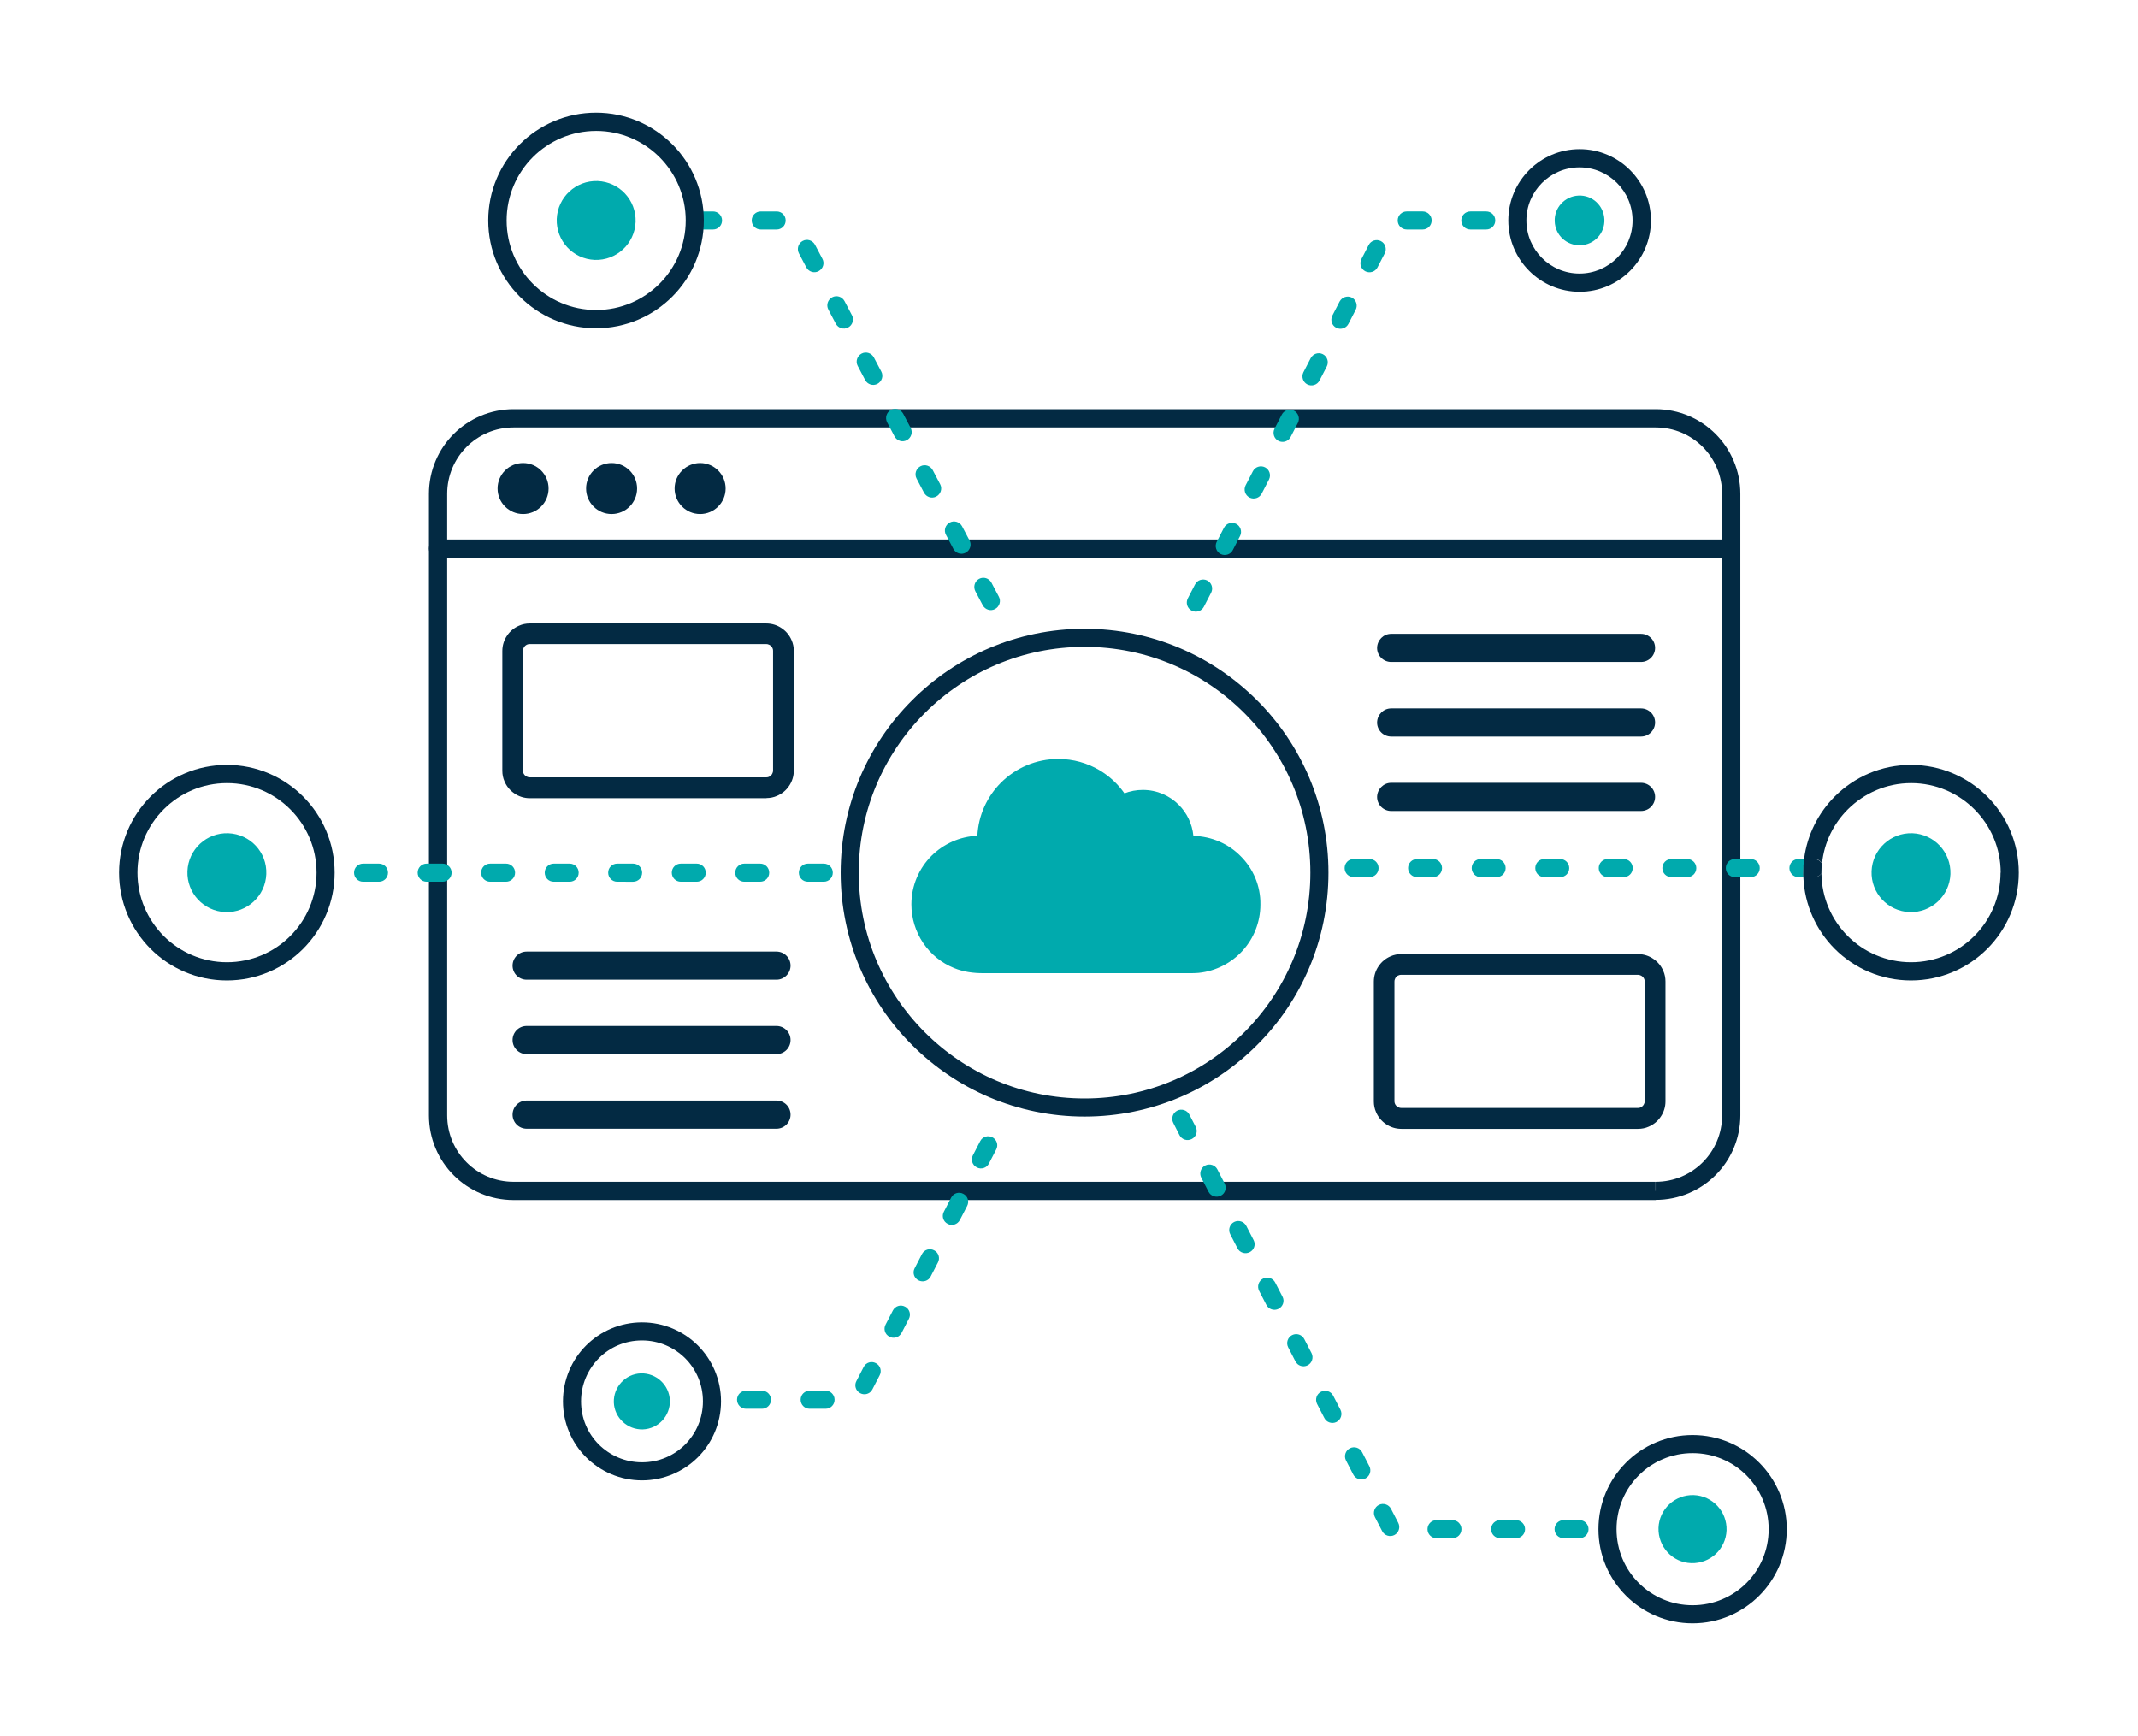 <svg xmlns="http://www.w3.org/2000/svg" id="Layer_1" x="0" y="0" version="1.1" viewBox="0 0 1442 1171" xml:space="preserve">
  <defs/>
  <style>
    .st0{fill:#032a43}.st1{fill:#00aaad}
  </style>
  <path d="M1116.6 803.2v-6.1H346.4c-12.4 0-23.6-5-31.7-13.1-8.1-8.1-13.1-19.3-13.1-31.7V333.1c0-12.4 5-23.6 13.1-31.7 8.1-8.1 19.3-13.1 31.7-13.1h770.3c12.4 0 23.6 5 31.7 13.1 8.1 8.1 13.1 19.3 13.1 31.7v419.2c0 12.4-5 23.6-13.1 31.7-8.1 8.1-19.3 13.1-31.7 13.1v12.2c15.7 0 30.1-6.4 40.4-16.7 10.3-10.3 16.7-24.6 16.7-40.4V333.1c0-15.7-6.4-30.1-16.7-40.4-10.3-10.3-24.6-16.7-40.4-16.7H346.4c-15.7 0-30.1 6.4-40.4 16.7-10.3 10.3-16.7 24.6-16.7 40.4v419.2c0 15.7 6.4 30.1 16.7 40.4 10.3 10.3 24.6 16.7 40.4 16.7h770.3v-6.2z" class="st0"/>
  <path d="M295.4 376.1h872.2c3.4 0 6.1-2.7 6.1-6.1s-2.7-6.1-6.1-6.1H295.4c-3.4 0-6.1 2.7-6.1 6.1s2.7 6.1 6.1 6.1M335.6 329.5c0 9.5 7.7 17.2 17.2 17.2S370 339 370 329.5s-7.7-17.2-17.2-17.2-17.2 7.7-17.2 17.2M395.3 329.5c0 9.5 7.7 17.2 17.2 17.2s17.2-7.7 17.2-17.2-7.7-17.2-17.2-17.2-17.2 7.7-17.2 17.2M455 329.5c0 9.5 7.7 17.2 17.2 17.2s17.2-7.7 17.2-17.2-7.7-17.2-17.2-17.2c-9.4 0-17.2 7.7-17.2 17.2M516.9 524.3H357.3c-.6 0-1.2-.1-1.8-.4-.8-.3-1.5-.9-2-1.6-.5-.7-.8-1.6-.8-2.5V439c0-.6.1-1.2.4-1.8.3-.8.9-1.5 1.6-2 .7-.5 1.6-.8 2.5-.8h159.6c.6 0 1.2.1 1.8.4.8.3 1.5.9 2 1.6.5.7.8 1.6.8 2.5v80.8c0 .6-.1 1.2-.4 1.8-.3.8-.9 1.5-1.6 2-.7.5-1.5.8-2.5.8v14c2.5 0 5-.5 7.2-1.5 3.3-1.4 6.1-3.7 8.1-6.7 2-2.9 3.2-6.5 3.2-10.4V439c0-2.5-.5-5-1.5-7.2-1.4-3.3-3.7-6.1-6.7-8.1-2.9-2-6.5-3.2-10.4-3.2H357.3c-2.5 0-5 .5-7.2 1.5-3.3 1.4-6.1 3.7-8.1 6.7-2 2.9-3.2 6.5-3.2 10.4v80.8c0 2.5.5 5 1.5 7.2 1.4 3.3 3.7 6.1 6.7 8.1 2.9 2 6.5 3.2 10.4 3.2H517v-14.1h-.1zM523.7 660.8H355.2c-5.2 0-9.5-4.2-9.5-9.5 0-5.2 4.2-9.5 9.5-9.5h168.5c5.2 0 9.5 4.2 9.5 9.5 0 5.2-4.3 9.5-9.5 9.5M523.7 711H355.2c-5.2 0-9.5-4.2-9.5-9.5 0-5.2 4.2-9.5 9.5-9.5h168.5c5.2 0 9.5 4.2 9.5 9.5s-4.3 9.5-9.5 9.5M523.7 761.3H355.2c-5.2 0-9.5-4.2-9.5-9.5 0-5.2 4.2-9.5 9.5-9.5h168.5c5.2 0 9.5 4.2 9.5 9.5s-4.3 9.5-9.5 9.5M945.1 657.5h159.6c.6 0 1.2.1 1.8.4.8.3 1.5.9 2 1.6.5.7.8 1.6.8 2.5v80.8c0 .6-.1 1.2-.4 1.7-.3.8-.9 1.5-1.6 2-.7.5-1.6.8-2.5.8H945.1c-.6 0-1.2-.1-1.8-.4-.8-.3-1.5-.9-2-1.6-.5-.7-.8-1.6-.8-2.5V662c0-.6.1-1.2.4-1.8.3-.8.9-1.5 1.6-2 .8-.4 1.6-.7 2.6-.7v-14c-2.5 0-5 .5-7.2 1.5-3.3 1.4-6.1 3.7-8.1 6.7-2 2.9-3.2 6.5-3.2 10.4v80.8c0 2.5.5 5 1.5 7.2 1.4 3.3 3.7 6.1 6.7 8.1 2.9 2 6.5 3.2 10.4 3.2h159.6c2.5 0 5-.5 7.2-1.5 3.3-1.4 6.1-3.7 8.1-6.7 2-2.9 3.2-6.5 3.2-10.3V662c0-2.5-.5-5-1.5-7.2-1.4-3.3-3.7-6.1-6.7-8.1-2.9-2-6.5-3.2-10.4-3.2H945.1v14zM938.3 528h168.5c5.2 0 9.5 4.2 9.5 9.5 0 5.2-4.2 9.5-9.5 9.5H938.3c-5.2 0-9.5-4.2-9.5-9.5.1-5.2 4.3-9.5 9.5-9.5M938.3 477.8h168.5c5.2 0 9.5 4.2 9.5 9.5 0 5.2-4.2 9.5-9.5 9.5H938.3c-5.2 0-9.5-4.2-9.5-9.5.1-5.3 4.3-9.5 9.5-9.5M938.3 427.5h168.5c5.2 0 9.5 4.2 9.5 9.5 0 5.2-4.2 9.5-9.5 9.5H938.3c-5.2 0-9.5-4.2-9.5-9.5.1-5.3 4.3-9.5 9.5-9.5" class="st0"/>
  <path d="M806 394.2l-4.9 9.5c-1.5 3-.3 6.7 2.7 8.2 3 1.5 6.7.3 8.2-2.7l4.9-9.5c1.5-3 .3-6.7-2.7-8.2-3-1.5-6.7-.3-8.2 2.7zm19.5-38.2l-4.9 9.5c-1.5 3-.3 6.7 2.7 8.2 3 1.5 6.7.3 8.2-2.7l4.9-9.5c1.5-3 .3-6.7-2.7-8.2-3-1.5-6.7-.3-8.2 2.7zm19.5-38.1l-4.9 9.5c-1.5 3-.3 6.7 2.7 8.2 3 1.5 6.7.3 8.2-2.7l4.9-9.5c1.5-3 .3-6.7-2.7-8.2-3-1.5-6.7-.3-8.2 2.7zm19.5-38.2l-4.9 9.5c-1.5 3-.3 6.7 2.7 8.2 3 1.5 6.7.3 8.2-2.7l4.9-9.5c1.5-3 .3-6.7-2.7-8.2-3-1.5-6.7-.3-8.2 2.7zm19.5-38.1l-4.9 9.5c-1.5 3-.3 6.7 2.7 8.2 3 1.5 6.7.3 8.2-2.7l4.9-9.5c1.5-3 .3-6.7-2.7-8.2-3-1.5-6.6-.3-8.2 2.7zm19.5-38.2l-4.9 9.5c-1.5 3-.3 6.7 2.7 8.2 3 1.5 6.7.3 8.2-2.7l4.9-9.5c1.5-3 .3-6.7-2.7-8.2-2.9-1.5-6.6-.3-8.2 2.7zm19.6-38.1l-4.9 9.5c-1.5 3-.3 6.7 2.7 8.2 3 1.5 6.7.3 8.2-2.7l4.9-9.5c1.5-3 .3-6.7-2.7-8.2-3-1.5-6.7-.3-8.2 2.7zm36.4-22.7h-10.7c-3.4 0-6.1 2.7-6.1 6.1 0 3.4 2.7 6.1 6.1 6.1h10.7c3.4 0 6.1-2.7 6.1-6.1 0-3.4-2.7-6.1-6.1-6.1zm42.9 0h-10.7c-3.4 0-6.1 2.7-6.1 6.1 0 3.4 2.7 6.1 6.1 6.1h10.7c3.4 0 6.1-2.7 6.1-6.1 0-3.4-2.7-6.1-6.1-6.1zM657.8 398.7l5 9.5c1.6 3 5.3 4.2 8.3 2.6 3-1.6 4.2-5.3 2.6-8.3l-5-9.5c-1.6-3-5.3-4.2-8.3-2.6-3 1.6-4.1 5.3-2.6 8.3zm-19.8-38l5 9.5c1.6 3 5.3 4.2 8.3 2.6 3-1.6 4.2-5.3 2.6-8.3l-5-9.5c-1.6-3-5.3-4.2-8.3-2.6-3 1.6-4.2 5.3-2.6 8.3zm-19.8-37.9l5 9.5c1.6 3 5.3 4.2 8.3 2.6s4.2-5.3 2.6-8.3l-5-9.5c-1.6-3-5.3-4.2-8.3-2.6-3 1.6-4.2 5.3-2.6 8.3zm-19.9-38l5 9.5c1.6 3 5.3 4.2 8.3 2.6 3-1.6 4.2-5.3 2.6-8.3l-5-9.5c-1.6-3-5.3-4.2-8.3-2.6-3 1.6-4.1 5.3-2.6 8.3zm-19.8-38l5 9.5c1.6 3 5.3 4.2 8.3 2.6 3-1.6 4.2-5.3 2.6-8.3l-5-9.5c-1.6-3-5.3-4.2-8.3-2.6-3 1.6-4.2 5.3-2.6 8.3zm-19.8-38l5 9.5c1.6 3 5.3 4.2 8.3 2.6 3-1.6 4.2-5.3 2.6-8.3l-5-9.5c-1.6-3-5.3-4.2-8.3-2.6-3 1.6-4.2 5.3-2.6 8.3zm-19.9-38l5 9.5c1.6 3 5.3 4.2 8.3 2.6 3-1.6 4.2-5.3 2.6-8.3l-5-9.5c-1.6-3-5.3-4.2-8.3-2.6-3 1.6-4.1 5.3-2.6 8.3zm-25.7-16h10.7c3.4 0 6.1-2.7 6.1-6.1 0-3.4-2.7-6.1-6.1-6.1h-10.7c-3.4 0-6.1 2.7-6.1 6.1 0 3.4 2.7 6.1 6.1 6.1zm-42.9 0h10.7c3.4 0 6.1-2.7 6.1-6.1 0-3.4-2.7-6.1-6.1-6.1h-10.7c-3.4 0-6.1 2.7-6.1 6.1 0 3.4 2.8 6.1 6.1 6.1zM806.5 760.1l-4.3-8.3c-1.5-3-5.2-4.2-8.2-2.7-3 1.5-4.2 5.2-2.7 8.2l4.2 8.3c1.5 3 5.2 4.2 8.2 2.7 3.1-1.5 4.3-5.2 2.8-8.2zm19.5 38.2l-4.9-9.5c-1.5-3-5.2-4.2-8.2-2.7-3 1.5-4.2 5.2-2.7 8.2l4.9 9.5c1.5 3 5.2 4.2 8.2 2.7 3.1-1.5 4.2-5.2 2.7-8.2zm19.5 38.1l-4.9-9.5c-1.5-3-5.2-4.2-8.2-2.7-3 1.5-4.2 5.2-2.7 8.2l4.9 9.5c1.5 3 5.2 4.2 8.2 2.7 3.1-1.5 4.3-5.2 2.7-8.2zm19.5 38.2l-4.9-9.5c-1.5-3-5.2-4.2-8.2-2.7-3 1.5-4.2 5.2-2.7 8.2l4.9 9.5c1.5 3 5.2 4.2 8.2 2.7s4.3-5.2 2.7-8.2zm19.6 38.1l-4.9-9.5c-1.5-3-5.2-4.2-8.2-2.7-3 1.5-4.2 5.2-2.7 8.2l4.9 9.5c1.5 3 5.2 4.2 8.2 2.7 3-1.5 4.2-5.2 2.7-8.2zm19.5 38.2l-4.9-9.5c-1.5-3-5.2-4.2-8.2-2.7s-4.2 5.2-2.7 8.2l4.9 9.5c1.5 3 5.2 4.2 8.2 2.7 3-1.5 4.2-5.2 2.7-8.2zm19.5 38.1l-4.9-9.5c-1.5-3-5.2-4.2-8.2-2.7-3 1.5-4.2 5.2-2.7 8.2l4.9 9.5c1.5 3 5.2 4.2 8.2 2.7 3-1.5 4.2-5.2 2.7-8.2zm19.5 38.2l-4.9-9.5c-1.5-3-5.2-4.2-8.2-2.7-3 1.5-4.2 5.2-2.7 8.2l4.9 9.5c1.5 3 5.2 4.2 8.2 2.7s4.2-5.2 2.7-8.2zm36.5-1.9h-10.7c-3.4 0-6.1 2.7-6.1 6.1s2.7 6.1 6.1 6.1h10.7c3.4 0 6.1-2.7 6.1-6.1s-2.7-6.1-6.1-6.1zm42.9 0h-10.7c-3.4 0-6.1 2.7-6.1 6.1s2.7 6.1 6.1 6.1h10.7c3.4 0 6.1-2.7 6.1-6.1s-2.8-6.1-6.1-6.1zm42.8 0h-10.7c-3.4 0-6.1 2.7-6.1 6.1s2.7 6.1 6.1 6.1h10.7c3.4 0 6.1-2.7 6.1-6.1s-2.7-6.1-6.1-6.1zM1118.6 1030.5c.5-12.7 11.1-22.5 23.8-22.1 12.7.5 22.5 11.1 22.1 23.8-.5 12.7-11.1 22.5-23.8 22.1-12.7-.4-22.5-11.1-22.1-23.8" class="st1"/>
  <path d="M1084.2 1031.4h6.1c0-14.2 5.7-27 15-36.3 9.3-9.3 22.1-15 36.3-15 14.2 0 27 5.7 36.3 15 9.3 9.3 15 22.1 15 36.3 0 14.2-5.7 27-15 36.3-9.3 9.3-22.1 15-36.3 15-14.2 0-27-5.7-36.3-15-9.3-9.3-15-22.1-15-36.3h-12.2c0 17.5 7.1 33.4 18.6 44.9 11.5 11.5 27.4 18.6 44.9 18.6s33.4-7.1 44.9-18.6c11.5-11.5 18.6-27.4 18.6-44.9s-7.1-33.4-18.6-44.9c-11.5-11.5-27.4-18.6-44.9-18.6s-33.5 7.1-44.9 18.6c-11.5 11.5-18.6 27.4-18.6 44.9h6.1z" class="st0"/>
  <path d="M667 784.8l4.9-9.5c1.6-3 .4-6.7-2.6-8.2-3-1.6-6.7-.4-8.2 2.6l-4.9 9.5c-1.6 3-.4 6.7 2.6 8.2 3 1.6 6.7.4 8.2-2.6zm-19.6 38.1l4.9-9.5c1.6-3 .4-6.7-2.6-8.2-3-1.6-6.7-.4-8.2 2.6l-4.9 9.5c-1.6 3-.4 6.7 2.6 8.2 2.9 1.6 6.6.4 8.2-2.6zM627.7 861l4.9-9.5c1.6-3 .4-6.7-2.6-8.2-3-1.6-6.7-.4-8.2 2.6l-4.9 9.5c-1.6 3-.4 6.7 2.6 8.2 3 1.5 6.7.4 8.2-2.6zm-19.6 38l4.9-9.5c1.6-3 .4-6.7-2.6-8.2-3-1.6-6.7-.4-8.2 2.6l-4.9 9.5c-1.6 3-.4 6.7 2.6 8.2 2.9 1.6 6.6.4 8.2-2.6zm-19.7 38.1l4.9-9.5c1.6-3 .4-6.7-2.6-8.2-3-1.6-6.7-.4-8.2 2.6l-4.9 9.5c-1.6 3-.4 6.7 2.6 8.2 3 1.6 6.7.4 8.2-2.6zm-42.3 13.1h10.7c3.4 0 6.1-2.7 6.1-6.1s-2.7-6.1-6.1-6.1h-10.7c-3.4 0-6.1 2.7-6.1 6.1s2.7 6.1 6.1 6.1zm-42.9 0h10.7c3.4 0 6.1-2.7 6.1-6.1s-2.7-6.1-6.1-6.1h-10.7c-3.4 0-6.1 2.7-6.1 6.1s2.7 6.1 6.1 6.1zM451.8 944.5c-.4-10.4-9.2-18.5-19.6-18.2-10.4.4-18.5 9.2-18.2 19.6.4 10.4 9.2 18.5 19.6 18.2 10.5-.4 18.6-9.2 18.2-19.6" class="st1"/>
  <path d="M480.2 945.2h6.1c0-14.7-6-28.1-15.6-37.7-9.6-9.6-23-15.6-37.7-15.6-14.7 0-28.1 6-37.7 15.6-9.6 9.6-15.6 23-15.6 37.7 0 14.7 6 28.1 15.6 37.7 9.6 9.6 23 15.6 37.7 15.6 14.7 0 28.1-6 37.7-15.6 9.6-9.6 15.6-23 15.6-37.7h-12.2c0 11.4-4.6 21.6-12 29.1-7.5 7.5-17.7 12-29.1 12-11.4 0-21.6-4.6-29.1-12-7.5-7.5-12-17.7-12-29.1 0-11.4 4.6-21.6 12-29.1 7.5-7.5 17.7-12 29.1-12 11.4 0 21.6 4.6 29.1 12 7.5 7.5 12 17.7 12 29.1h6.1z" class="st0"/>
  <path d="M428.7 149.7c-.6 14.7-12.9 26.1-27.6 25.6-14.7-.6-26.1-12.9-25.6-27.6.6-14.7 12.9-26.1 27.6-25.6 14.7.6 26.1 12.9 25.6 27.6" class="st1"/>
  <path d="M468.6 148.7h-6.1c0 16.7-6.8 31.8-17.7 42.7-10.9 10.9-26 17.7-42.7 17.7-16.7 0-31.8-6.8-42.7-17.7-10.9-10.9-17.7-26-17.7-42.7 0-16.7 6.8-31.8 17.7-42.7 10.9-10.9 26-17.7 42.7-17.7 16.7 0 31.8 6.8 42.7 17.7 10.9 10.9 17.7 26 17.7 42.7h12.2c0-20-8.1-38.2-21.3-51.4C440.3 84.2 422.1 76 402 76c-20 0-38.2 8.1-51.4 21.3-13.1 13.1-21.3 31.3-21.3 51.4 0 20 8.1 38.2 21.3 51.4 13.1 13.1 31.3 21.3 51.4 21.3 20 0 38.2-8.1 51.4-21.3 13.1-13.1 21.3-31.3 21.3-51.4h-6.1z" class="st0"/>
  <path d="M255.6 582.5h-10.7c-3.4 0-6.1 2.7-6.1 6.1s2.7 6.1 6.1 6.1h10.7c3.4 0 6.1-2.7 6.1-6.1s-2.7-6.1-6.1-6.1zm42.9 0h-10.7c-3.4 0-6.1 2.7-6.1 6.1s2.7 6.1 6.1 6.1h10.7c3.4 0 6.1-2.7 6.1-6.1s-2.8-6.1-6.1-6.1zm42.8 0h-10.7c-3.4 0-6.1 2.7-6.1 6.1s2.7 6.1 6.1 6.1h10.7c3.4 0 6.1-2.7 6.1-6.1s-2.7-6.1-6.1-6.1zm42.9 0h-10.7c-3.4 0-6.1 2.7-6.1 6.1s2.7 6.1 6.1 6.1h10.7c3.4 0 6.1-2.7 6.1-6.1s-2.7-6.1-6.1-6.1zm42.8 0h-10.7c-3.4 0-6.1 2.7-6.1 6.1s2.7 6.1 6.1 6.1H427c3.4 0 6.1-2.7 6.1-6.1s-2.7-6.1-6.1-6.1zm42.9 0h-10.7c-3.4 0-6.1 2.7-6.1 6.1s2.7 6.1 6.1 6.1h10.7c3.4 0 6.1-2.7 6.1-6.1s-2.7-6.1-6.1-6.1zm42.8 0H502c-3.4 0-6.1 2.7-6.1 6.1s2.7 6.1 6.1 6.1h10.7c3.4 0 6.1-2.7 6.1-6.1s-2.7-6.1-6.1-6.1zm42.9 0h-10.7c-3.4 0-6.1 2.7-6.1 6.1s2.7 6.1 6.1 6.1h10.7c3.4 0 6.1-2.7 6.1-6.1s-2.7-6.1-6.1-6.1zM179.6 589.6c-.6 14.7-12.9 26.1-27.6 25.6-14.7-.6-26.1-12.9-25.6-27.6.6-14.7 12.9-26.1 27.6-25.6 14.8.6 26.2 12.9 25.6 27.6" class="st1"/>
  <path d="M219.6 588.6h-6.1c0 16.7-6.8 31.8-17.7 42.7-10.9 10.9-26 17.7-42.7 17.7-16.7 0-31.8-6.8-42.7-17.7-10.9-11-17.7-26-17.7-42.7 0-16.7 6.8-31.8 17.7-42.7 10.9-10.9 26-17.7 42.7-17.7 16.7 0 31.8 6.8 42.7 17.7 10.9 10.9 17.7 26 17.7 42.7h12.2c0-20-8.1-38.2-21.3-51.4-13.1-13.1-31.3-21.3-51.4-21.3-20 0-38.2 8.1-51.4 21.3-13.1 13.1-21.3 31.3-21.3 51.4 0 20 8.1 38.2 21.3 51.4 13.1 13.1 31.3 21.3 51.4 21.3 20 0 38.2-8.1 51.4-21.3 13.1-13.1 21.3-31.3 21.3-51.4h-6.1z" class="st0"/>
  <path d="M1048.6 149.3c.3 9.3 8.1 16.5 17.4 16.1 9.3-.3 16.5-8.1 16.1-17.4-.4-9.3-8.1-16.5-17.4-16.1-9.3.4-16.5 8.2-16.1 17.4" class="st1"/>
  <path d="M1023.4 148.7h-6.1c0 13.3 5.4 25.3 14.1 34s20.7 14.1 34 14.1 25.3-5.4 34-14.1 14.1-20.7 14.1-34-5.4-25.3-14.1-34-20.7-14.1-34-14.1-25.3 5.4-34 14.1-14.1 20.7-14.1 34h12.2c0-9.9 4-18.8 10.5-25.3s15.4-10.5 25.3-10.5 18.8 4 25.3 10.5 10.5 15.4 10.5 25.3-4 18.8-10.5 25.3-15.4 10.5-25.3 10.5-18.8-4-25.3-10.5-10.5-15.4-10.5-25.3h-6.1z" class="st0"/>
  <path d="M1315.5 589.6c-.6 14.7-12.9 26.1-27.6 25.6-14.7-.6-26.1-12.9-25.6-27.6.6-14.7 12.9-26.1 27.6-25.6 14.7.6 26.1 12.9 25.6 27.6" class="st1"/>
  <path fill="none" d="M1288.9 528.2c-16.7 0-31.8 6.8-42.7 17.7-9.5 9.5-15.9 22.2-17.4 36.4.6.9.9 2 .9 3.2 0 1.4-.5 2.7-1.2 3.7.2 16.5 6.9 31.3 17.7 42.1 11 10.9 26 17.7 42.7 17.7 16.7 0 31.8-6.8 42.7-17.7 10.9-11 17.7-26 17.7-42.7 0-16.7-6.8-31.8-17.7-42.7-10.9-10.9-26-17.7-42.7-17.7z"/>
  <path d="M923.7 579.4H913c-3.4 0-6.1 2.7-6.1 6.1s2.7 6.1 6.1 6.1h10.7c3.4 0 6.1-2.7 6.1-6.1s-2.7-6.1-6.1-6.1zM1095.1 579.4h-10.7c-3.4 0-6.1 2.7-6.1 6.1s2.7 6.1 6.1 6.1h10.7c3.4 0 6.1-2.7 6.1-6.1s-2.7-6.1-6.1-6.1zM1138 579.4h-10.7c-3.4 0-6.1 2.7-6.1 6.1s2.7 6.1 6.1 6.1h10.7c3.4 0 6.1-2.7 6.1-6.1s-2.8-6.1-6.1-6.1zM966.5 579.4h-10.7c-3.4 0-6.1 2.7-6.1 6.1s2.7 6.1 6.1 6.1h10.7c3.4 0 6.1-2.7 6.1-6.1s-2.7-6.1-6.1-6.1zM1009.4 579.4h-10.7c-3.4 0-6.1 2.7-6.1 6.1s2.7 6.1 6.1 6.1h10.7c3.4 0 6.1-2.7 6.1-6.1s-2.7-6.1-6.1-6.1zM1052.3 579.4h-10.7c-3.4 0-6.1 2.7-6.1 6.1s2.7 6.1 6.1 6.1h10.7c3.4 0 6.1-2.7 6.1-6.1s-2.8-6.1-6.1-6.1zM1180.8 579.4h-10.7c-3.4 0-6.1 2.7-6.1 6.1s2.7 6.1 6.1 6.1h10.7c3.4 0 6.1-2.7 6.1-6.1s-2.7-6.1-6.1-6.1zM1216.9 579.4h-3.9c-3.4 0-6.1 2.7-6.1 6.1s2.7 6.1 6.1 6.1h3.4c0-1-.1-2-.1-3 0-3.1.2-6.2.6-9.2z" class="st1"/>
  <path d="M1228.9 582.3c1.5-14.2 7.8-26.8 17.4-36.4 11-10.9 26-17.7 42.7-17.7 16.7 0 31.8 6.8 42.7 17.7 10.9 10.9 17.7 26 17.7 42.7h12.2c0-20-8.1-38.2-21.3-51.4-13.1-13.1-31.3-21.3-51.4-21.3-20 0-38.2 8.1-51.4 21.3-11.1 11.1-18.6 25.8-20.7 42.1h6.8c2.3.1 4.2 1.2 5.3 3zM1355.4 588.6h-6.1c0 16.7-6.8 31.8-17.7 42.7-10.9 10.9-26 17.7-42.7 17.7-16.7 0-31.8-6.8-42.7-17.7-10.8-10.8-17.5-25.7-17.7-42.1-1.1 1.5-2.9 2.4-4.9 2.4h-7.3c.8 18.8 8.7 35.9 21.2 48.4 13.1 13.1 31.3 21.3 51.4 21.3 20 0 38.2-8.1 51.4-21.3 13.1-13.1 21.3-31.3 21.3-51.4h-6.2z" class="st0"/>
  <path d="M1228.5 589.2v-.6c0-2.1.1-4.3.3-6.3-1.1-1.7-3-2.9-5.2-2.9h-6.8c-.4 3-.6 6.1-.6 9.2 0 1 0 2 .1 3h7.3c2.1 0 3.8-.9 4.9-2.4zM573.1 588.6H567c0 45.4 18.4 86.6 48.2 116.3 29.8 29.8 70.9 48.2 116.3 48.2 45.4 0 86.6-18.4 116.3-48.2C877.6 675.2 896 634 896 588.6c0-45.4-18.4-86.6-48.2-116.3-29.8-29.8-70.9-48.2-116.3-48.2-45.4 0-86.6 18.4-116.3 48.2C585.4 502 567 543.2 567 588.6h12.2c0-42.1 17-80.1 44.6-107.7 27.6-27.6 65.6-44.6 107.7-44.6 42.1 0 80.1 17 107.7 44.6 27.6 27.6 44.6 65.6 44.6 107.7 0 42.1-17 80.1-44.6 107.7-27.6 27.6-65.6 44.6-107.7 44.6-42.1 0-80.1-17-107.7-44.6-27.6-27.6-44.6-65.6-44.6-107.7h-6.1z" class="st0"/>
  <path d="M836.7 577.4c-8.1-8.2-19.4-13.3-31.8-13.6-.8-8.2-4.4-15.5-9.9-21-6.2-6.2-14.7-10-24.2-10-4.4 0-8.6.8-12.4 2.3-4.4-6.3-10.1-11.6-16.8-15.6-8.1-4.8-17.7-7.6-27.8-7.6-15.1 0-28.8 6.1-38.7 16-9.3 9.3-15.2 21.9-15.9 35.8-12 .5-22.9 5.6-30.9 13.5-8.4 8.4-13.6 20-13.6 32.8 0 9.3 2.8 18.4 8 26.1 5.1 7.5 12.3 13.4 20.7 16.8 6.5 2.7 13.3 3.5 19.7 3.5h140.6c1.6 0 3.1-.1 4.7-.2 11.7-1.2 22.1-6.7 29.6-14.9s12.1-19.2 12.1-31.2c.2-12.7-5-24.4-13.4-32.7z" class="st1"/>
</svg>
